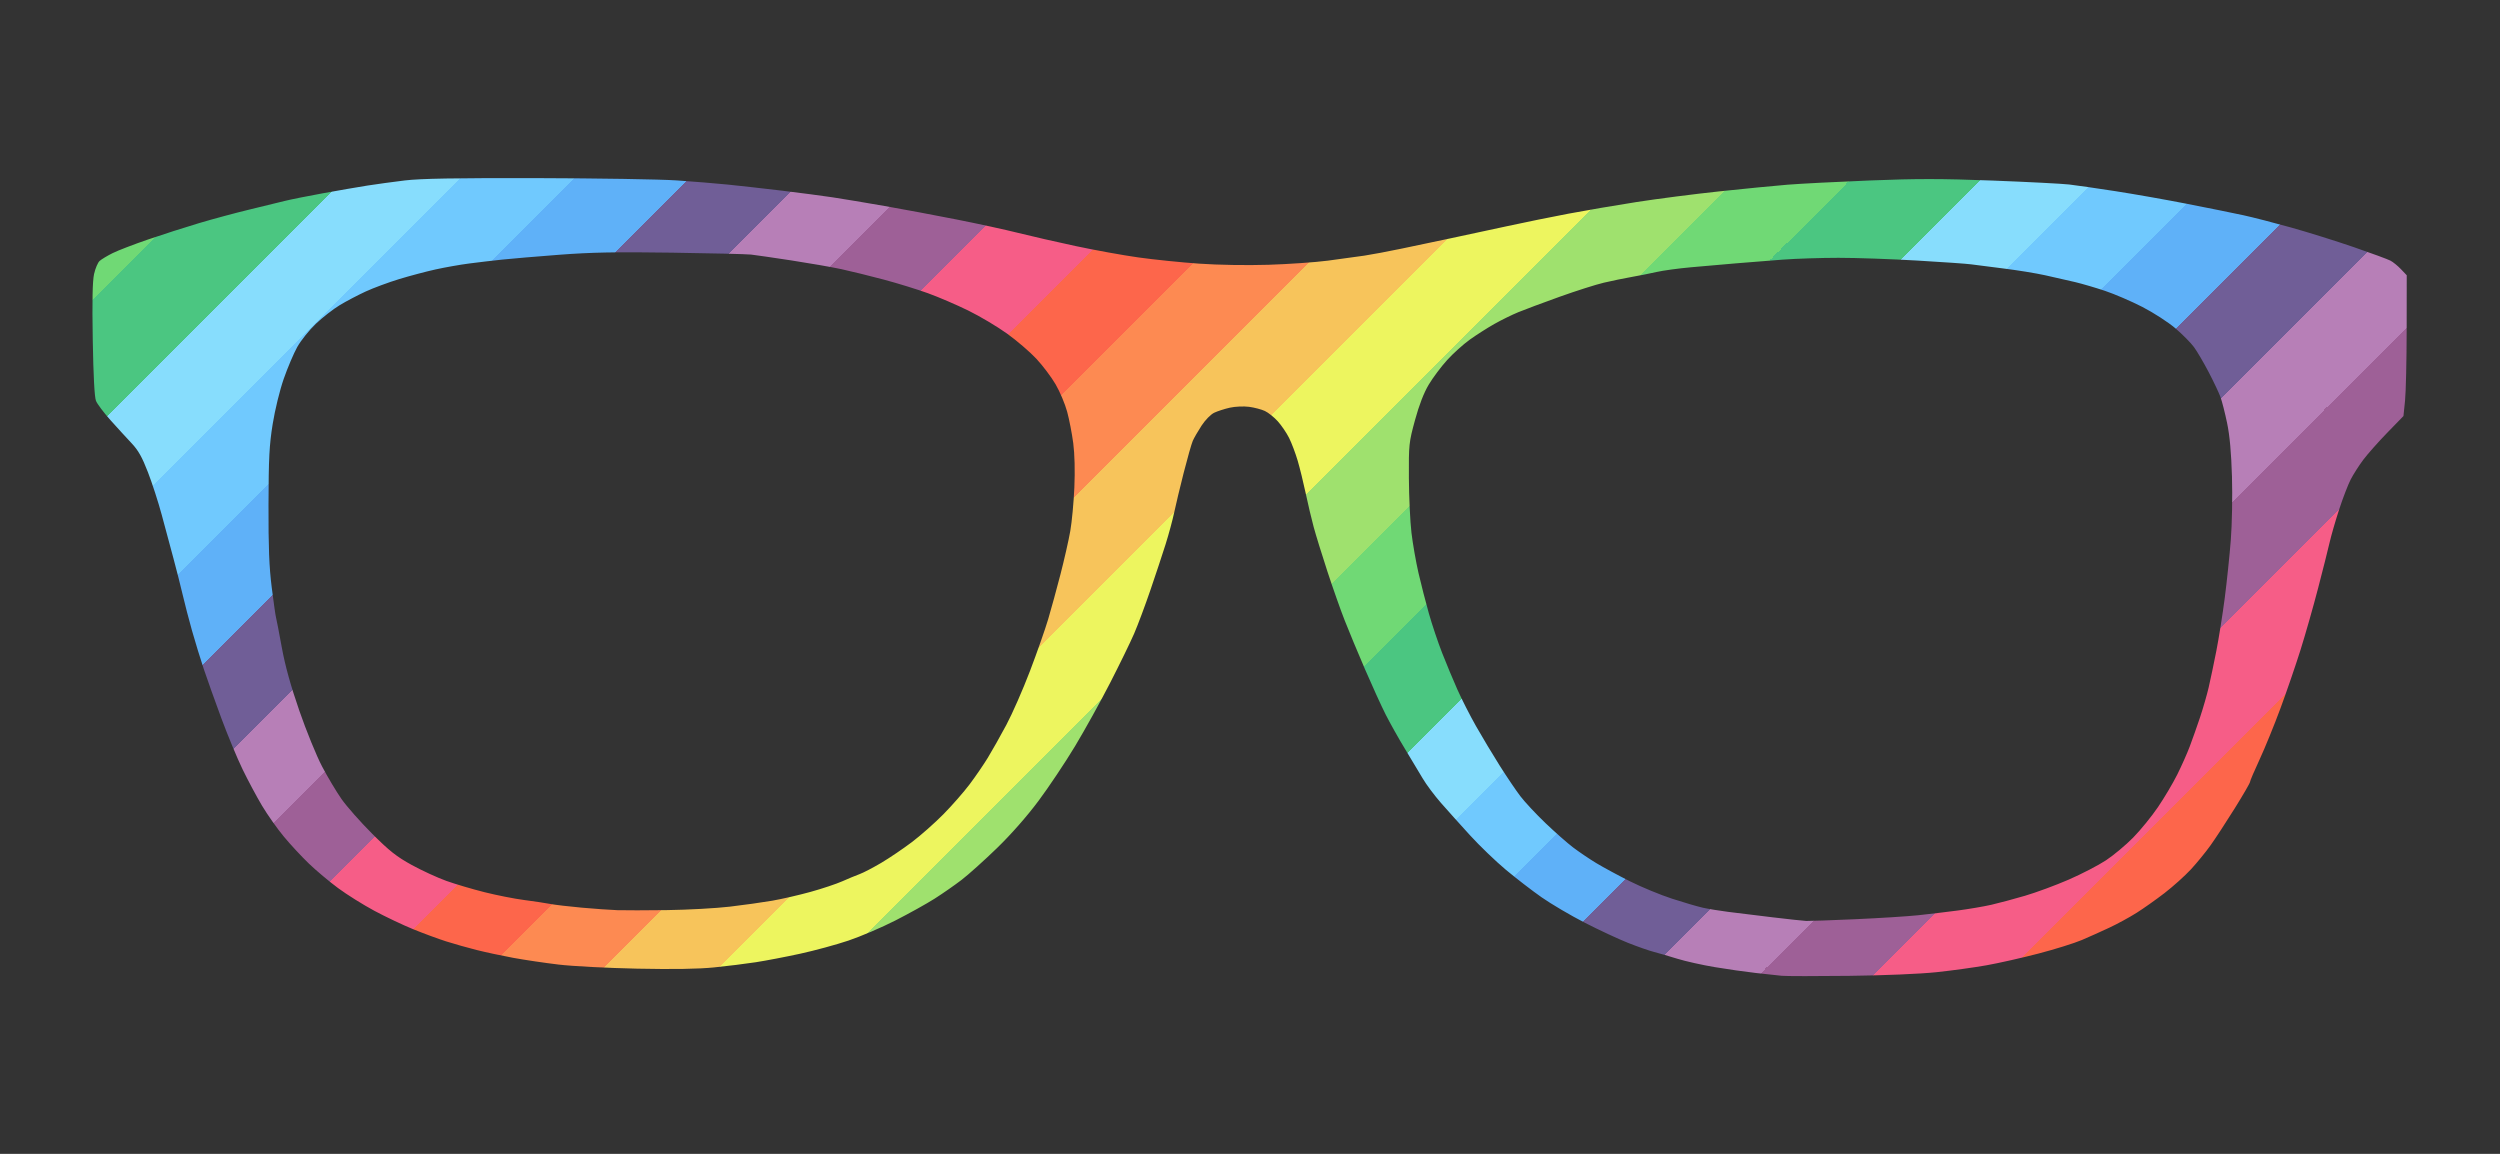 <svg version="1.1" xmlns="http://www.w3.org/2000/svg" xmlns:xlink="http://www.w3.org/1999/xlink" width="1300" height="600" viewBox="0 0 1300 600">
	<rect x="0" y="0" width="1300" height="600" fill="#333333" stroke="none"/>
	<defs>
		<linearGradient id="rainbowGradient" gradientUnits="userSpaceOnUse" spreadMethod="repeat"
						gradientTransform="rotate(45)"
						x1="620" y1="0" x2="1222" y2="0">
			<stop offset="0.00" stop-color="#edf55f" /><stop offset="0.07" stop-color="#edf55f" /><stop offset="0.07" stop-color="#9fe16e" /><stop offset="0.14" stop-color="#9fe16e" /><stop offset="0.14" stop-color="#70d975" /><stop offset="0.21" stop-color="#70d975" /><stop offset="0.21" stop-color="#4bc681" /><stop offset="0.29" stop-color="#4bc681" /><stop offset="0.29" stop-color="#87ddfd" /><stop offset="0.36" stop-color="#87ddfd" /><stop offset="0.36" stop-color="#70c9fe" /><stop offset="0.43" stop-color="#70c9fe" /><stop offset="0.43" stop-color="#5fb1f8" /><stop offset="0.50" stop-color="#5fb1f8" /><stop offset="0.50" stop-color="#705e97" /><stop offset="0.57" stop-color="#705e97" /><stop offset="0.57" stop-color="#b77fb7" /><stop offset="0.64" stop-color="#b77fb7" /><stop offset="0.64" stop-color="#9e6097" /><stop offset="0.71" stop-color="#9e6097" /><stop offset="0.71" stop-color="#f65d87" /><stop offset="0.79" stop-color="#f65d87" /><stop offset="0.79" stop-color="#fd664b" /><stop offset="0.86" stop-color="#fd664b" /><stop offset="0.86" stop-color="#fd8a52" /><stop offset="0.93" stop-color="#fd8a52" /><stop offset="0.93" stop-color="#f7c45b" /><stop offset="1.00" stop-color="#f7c45b" /><stop offset="1.07" stop-color="#edf55f" />
		</linearGradient>
	</defs>
	<path stroke="none" fill="url(#rainbowGradient)" d="M961.5,507.44C944.45,507.641 928.7,507.628 926.5,507.411C924.3,507.193 918.225,506.534 913.0,505.946C907.775,505.358 898.19,503.99 891.699,502.906C885.209,501.822 876.434,499.857 872.199,498.539C867.965,497.221 862.475,495.623 860.0,494.989C857.525,494.355 851.45,492.228 846.5,490.264C841.55,488.299 831.468,483.596 824.095,479.813C816.723,476.029 806.598,470.069 801.595,466.567C796.593,463.065 788.207,456.604 782.961,452.209C777.714,447.814 769.371,439.782 764.421,434.359C759.471,428.937 752.662,421.35 749.29,417.5C745.917,413.65 741.66,407.951 739.829,404.834C737.998,401.718 733.814,394.743 730.53,389.334C727.247,383.926 722.742,375.9 720.52,371.5C718.297,367.1 713.47,356.525 709.793,348.0C706.117,339.475 701.346,328.0 699.192,322.5C697.038,317.0 692.991,305.525 690.2,297.0C687.408,288.475 684.214,278.125 683.1,274.0C681.987,269.875 680.124,262.0 678.96,256.5C677.795,251.0 675.914,243.35 674.778,239.5C673.642,235.65 671.636,230.346 670.321,227.714C669.006,225.082 666.36,221.191 664.441,219.067C662.523,216.943 659.501,214.53 657.727,213.705C655.952,212.88 652.249,211.907 649.498,211.543C646.747,211.179 642.267,211.38 639.544,211.99C636.82,212.601 633.152,213.783 631.392,214.618C629.598,215.469 626.709,218.413 624.817,221.318C622.96,224.168 620.902,227.736 620.243,229.247C619.584,230.758 617.471,238.183 615.546,245.747C613.621,253.311 611.385,262.65 610.576,266.5C609.768,270.35 607.76,277.775 606.116,283.0C604.471,288.225 600.891,299.025 598.161,307.0C595.43,314.975 591.642,325.1 589.742,329.5C587.842,333.9 582.221,345.43 577.251,355.122C572.281,364.814 564.077,379.619 559.019,388.022C553.962,396.425 545.432,409.195 540.063,416.4C534.013,424.518 525.775,433.888 518.4,441.039C511.855,447.385 503.588,454.81 500.028,457.539C496.468,460.267 490.168,464.656 486.028,467.29C481.888,469.925 472.679,475.046 465.565,478.671C458.451,482.295 447.471,486.994 441.165,489.113C434.859,491.231 423.579,494.299 416.1,495.929C408.62,497.56 398.225,499.554 393.0,500.361C387.775,501.167 378.03,502.378 371.345,503.052C363.157,503.877 350.102,504.089 331.345,503.702C316.03,503.386 297.65,502.431 290.5,501.579C283.35,500.728 272.751,499.157 266.948,498.088C261.144,497.018 252.594,495.19 247.948,494.025C243.301,492.861 236.118,490.831 231.985,489.515C227.852,488.199 220.116,485.344 214.793,483.17C209.47,480.996 200.385,476.68 194.605,473.58C188.825,470.479 180.361,465.18 175.798,461.805C171.234,458.429 164.414,452.705 160.643,449.084C156.871,445.463 150.988,439.125 147.568,435.0C144.149,430.875 139.068,423.675 136.277,419.0C133.487,414.325 128.915,405.775 126.118,400.0C123.321,394.225 118.366,382.3 115.107,373.5C111.849,364.7 107.751,353.225 106.003,348.0C104.254,342.775 101.491,333.775 99.863,328.0C98.235,322.225 96.068,313.9 95.048,309.5C94.027,305.1 91.86,296.55 90.231,290.5C88.602,284.45 85.842,274.192 84.098,267.704C82.355,261.216 79.134,251.265 76.942,245.59C73.894,237.698 71.887,234.14 68.403,230.451C65.898,227.799 60.979,222.423 57.472,218.505C53.964,214.586 50.561,210.057 49.909,208.44C49.135,206.521 48.553,195.469 48.232,176.616C47.89,156.459 48.097,146.144 48.917,142.479C49.564,139.59 50.859,136.536 51.796,135.692C52.733,134.848 55.75,133.032 58.5,131.656C61.25,130.28 69.575,127.072 77.0,124.527C84.425,121.983 96.35,118.158 103.5,116.027C110.65,113.897 122.35,110.743 129.5,109.019C136.65,107.295 144.975,105.263 148.0,104.503C151.025,103.743 160.025,101.934 168.0,100.483C175.975,99.032 186.325,97.241 191.0,96.503C195.675,95.765 204.45,94.563 210.5,93.831C218.605,92.85 236.634,92.533 279.0,92.625C310.625,92.694 343.475,93.229 352.0,93.815C360.525,94.401 372.45,95.378 378.5,95.986C384.55,96.594 397.15,98.011 406.5,99.134C415.85,100.257 427.775,101.825 433.0,102.617C438.225,103.41 450.375,105.438 460.0,107.123C469.625,108.809 486.5,111.97 497.5,114.148C508.5,116.326 522.9,119.466 529.5,121.126C536.1,122.786 549.6,125.873 559.5,127.987C569.4,130.101 584.025,132.749 592.0,133.87C599.975,134.992 614.15,136.443 623.5,137.096C633.436,137.789 648.396,138.036 659.5,137.691C669.95,137.366 683.9,136.398 690.5,135.54C697.1,134.681 705.65,133.504 709.5,132.924C713.35,132.344 721.9,130.736 728.5,129.352C735.1,127.969 746.575,125.556 754.0,123.99C761.425,122.425 774.7,119.574 783.5,117.654C792.3,115.734 806.7,112.8 815.5,111.132C824.3,109.465 840.275,106.733 851.0,105.061C861.725,103.389 881.075,100.895 894.0,99.519C906.925,98.142 922.9,96.58 929.5,96.046C936.1,95.513 955.332,94.523 972.238,93.846C996.887,92.86 1009.565,92.87 1036.238,93.899C1054.532,94.604 1072.425,95.523 1076.0,95.94C1079.575,96.357 1090.375,97.917 1100.0,99.407C1109.625,100.896 1126.5,103.879 1137.5,106.036C1148.5,108.193 1161.55,110.836 1166.5,111.909C1171.45,112.982 1182.7,115.879 1191.5,118.346C1200.3,120.813 1214.925,125.392 1224.0,128.521C1233.075,131.65 1241.625,134.798 1243.0,135.516C1244.375,136.234 1246.85,138.243 1248.5,139.981L1251.5,143.14L1251.466,171.82C1251.447,187.594 1251.064,204.067 1250.614,208.426L1249.796,216.352L1241.409,224.981C1236.796,229.727 1231.179,236.06 1228.927,239.055C1226.675,242.05 1223.712,246.687 1222.343,249.36C1220.975,252.033 1218.291,259.008 1216.38,264.86C1214.469,270.712 1212.237,278.425 1211.42,282.0C1210.603,285.575 1207.882,296.375 1205.375,306.0C1202.867,315.625 1198.763,330.025 1196.254,338.0C1193.746,345.975 1189.056,359.633 1185.833,368.351C1182.61,377.07 1177.729,389.032 1174.987,394.933C1172.244,400.835 1170.0,406.102 1170.0,406.636C1170.0,407.171 1166.424,413.344 1162.052,420.354C1157.681,427.364 1152.037,435.997 1149.509,439.539C1146.982,443.081 1142.365,448.732 1139.25,452.097C1136.134,455.462 1129.966,461.001 1125.543,464.406C1121.119,467.811 1114.575,472.442 1111.0,474.696C1107.425,476.951 1101.125,480.384 1097.0,482.326C1092.875,484.268 1086.35,487.195 1082.5,488.832C1078.65,490.468 1068.525,493.628 1060.0,495.854C1051.475,498.08 1039.325,500.822 1033.0,501.948C1026.675,503.074 1014.975,504.688 1007.0,505.535C998.466,506.441 979.746,507.225 961.5,507.44zM939.238,478.889C940.744,478.95 952.219,478.546 964.738,477.991C977.257,477.436 992.0,476.505 997.5,475.921C1003.0,475.338 1012.244,474.232 1018.042,473.464C1023.841,472.696 1031.716,471.351 1035.542,470.475C1039.369,469.599 1047.225,467.495 1053.0,465.8C1058.775,464.104 1068.987,460.332 1075.694,457.417C1082.4,454.502 1091.13,449.98 1095.094,447.369C1099.058,444.757 1105.421,439.444 1109.234,435.56C1113.047,431.677 1118.855,424.541 1122.141,419.703C1125.427,414.864 1129.935,407.258 1132.16,402.799C1134.385,398.341 1137.327,391.724 1138.697,388.096C1140.067,384.468 1142.467,377.675 1144.029,373.0C1145.592,368.325 1147.604,361.35 1148.5,357.5C1149.397,353.65 1151.193,345.1 1152.492,338.5C1153.791,331.9 1155.758,319.525 1156.863,311.0C1157.968,302.475 1159.388,288.891 1160.019,280.813C1160.662,272.58 1160.927,258.079 1160.623,247.813C1160.251,235.29 1159.453,226.497 1158.097,220.0C1157.007,214.775 1155.46,208.7 1154.661,206.5C1153.861,204.3 1151.091,198.45 1148.505,193.5C1145.92,188.55 1142.487,182.7 1140.877,180.5C1139.267,178.3 1134.924,173.908 1131.225,170.741C1127.505,167.555 1119.808,162.574 1114.0,159.594C1108.225,156.631 1099.45,152.858 1094.5,151.21C1089.55,149.561 1082.575,147.518 1079.0,146.67C1075.425,145.821 1068.45,144.233 1063.5,143.14C1058.55,142.047 1048.65,140.442 1041.5,139.572C1034.35,138.703 1026.925,137.752 1025.0,137.46C1023.075,137.167 1010.475,136.282 997.0,135.492C983.525,134.702 965.075,134.06 956.0,134.065C946.925,134.07 933.875,134.494 927.0,135.007C920.125,135.52 909.325,136.379 903.0,136.914C896.675,137.45 886.1,138.373 879.5,138.966C872.9,139.558 864.8,140.659 861.5,141.414C858.2,142.168 852.35,143.336 848.5,144.009C844.65,144.683 838.125,146.028 834.0,146.998C829.875,147.968 819.525,151.263 811.0,154.32C802.475,157.376 792.8,160.989 789.5,162.348C786.2,163.707 780.586,166.468 777.024,168.483C773.463,170.498 767.774,174.127 764.382,176.547C760.991,178.967 755.651,183.772 752.517,187.224C749.384,190.676 745.07,196.435 742.931,200.023C740.372,204.315 737.927,210.642 735.783,218.523C732.641,230.071 732.527,231.145 732.621,248.517C732.674,258.426 733.277,271.251 733.96,277.017C734.643,282.783 736.293,292.225 737.627,298.0C738.96,303.775 741.387,313.225 743.019,319.0C744.651,324.775 747.747,334.0 749.899,339.5C752.051,345.0 755.613,353.55 757.813,358.5C760.013,363.45 764.364,372.0 767.48,377.5C770.597,383.0 776.125,392.225 779.766,398.0C783.407,403.775 788.268,410.975 790.568,414.0C792.869,417.025 798.75,423.325 803.637,428.0C808.525,432.675 814.993,438.376 818.012,440.669C821.03,442.962 826.425,446.61 830.0,448.776C833.575,450.942 841.45,455.2 847.5,458.238C853.55,461.276 863.45,465.368 869.5,467.33C875.55,469.292 882.75,471.4 885.5,472.015C888.25,472.63 894.1,473.591 898.5,474.15C902.9,474.709 913.25,475.979 921.5,476.972C929.75,477.965 937.732,478.827 939.238,478.889zM347.0,473.251C357.725,473.11 372.35,472.304 379.5,471.461C386.65,470.618 396.55,469.23 401.5,468.377C406.45,467.523 415.45,465.453 421.5,463.776C427.55,462.098 434.975,459.62 438.0,458.268C441.025,456.916 445.075,455.237 447.0,454.537C448.925,453.836 453.977,451.207 458.227,448.694C462.477,446.181 469.677,441.307 474.227,437.863C478.777,434.419 486.147,427.9 490.604,423.377C495.061,418.854 501.186,411.856 504.216,407.827C507.246,403.797 511.507,397.575 513.686,394.0C515.864,390.425 520.182,382.764 523.281,376.975C526.379,371.186 531.909,358.586 535.569,348.975C539.229,339.364 543.493,327.225 545.045,322.0C546.597,316.775 549.477,306.266 551.446,298.646C553.415,291.026 555.709,280.901 556.544,276.146C557.378,271.391 558.334,261.2 558.667,253.5C559.04,244.872 558.821,236.047 558.096,230.5C557.449,225.55 556.023,218.178 554.927,214.117C553.83,210.057 551.121,203.632 548.906,199.839C546.691,196.047 542.175,190.054 538.871,186.521C535.566,182.988 528.747,177.134 523.716,173.511C518.686,169.887 509.604,164.484 503.535,161.503C497.466,158.521 488.0,154.453 482.5,152.462C477.0,150.47 466.65,147.28 459.5,145.372C452.35,143.464 442.45,141.028 437.5,139.959C432.55,138.891 420.85,136.847 411.5,135.417C402.15,133.988 392.7,132.618 390.5,132.373C388.3,132.128 369.785,131.684 349.355,131.386C320.309,130.962 307.553,131.199 290.855,132.472C279.11,133.367 265.675,134.507 261.0,135.005C256.325,135.503 248.675,136.406 244.0,137.013C239.325,137.62 231.45,139.011 226.5,140.104C221.55,141.198 213.0,143.468 207.5,145.15C202.0,146.831 194.215,149.717 190.2,151.562C186.184,153.407 180.109,156.599 176.7,158.655C173.29,160.71 167.685,165.078 164.244,168.36C160.804,171.642 156.46,177.066 154.591,180.414C152.722,183.761 149.549,191.225 147.539,197.0C145.457,202.985 142.987,213.09 141.795,220.5C140.04,231.408 139.69,238.167 139.622,262.5C139.559,284.639 139.957,294.812 141.303,305.5C142.273,313.2 143.266,320.175 143.51,321.0C143.754,321.825 145.101,328.8 146.504,336.5C148.261,346.144 151.1,356.412 155.628,369.5C159.243,379.95 164.562,393.0 167.448,398.5C170.334,404.0 174.899,411.65 177.592,415.5C180.284,419.35 187.44,427.453 193.494,433.507C202.516,442.53 206.24,445.469 214.15,449.808C219.458,452.719 227.558,456.443 232.15,458.083C236.743,459.724 245.675,462.364 252.0,463.951C258.325,465.537 267.55,467.359 272.5,467.999C277.45,468.639 283.525,469.554 286.0,470.032C288.475,470.511 295.9,471.389 302.5,471.985C309.1,472.58 317.425,473.166 321.0,473.287C324.575,473.408 336.275,473.392 347.0,473.251z"/></svg>